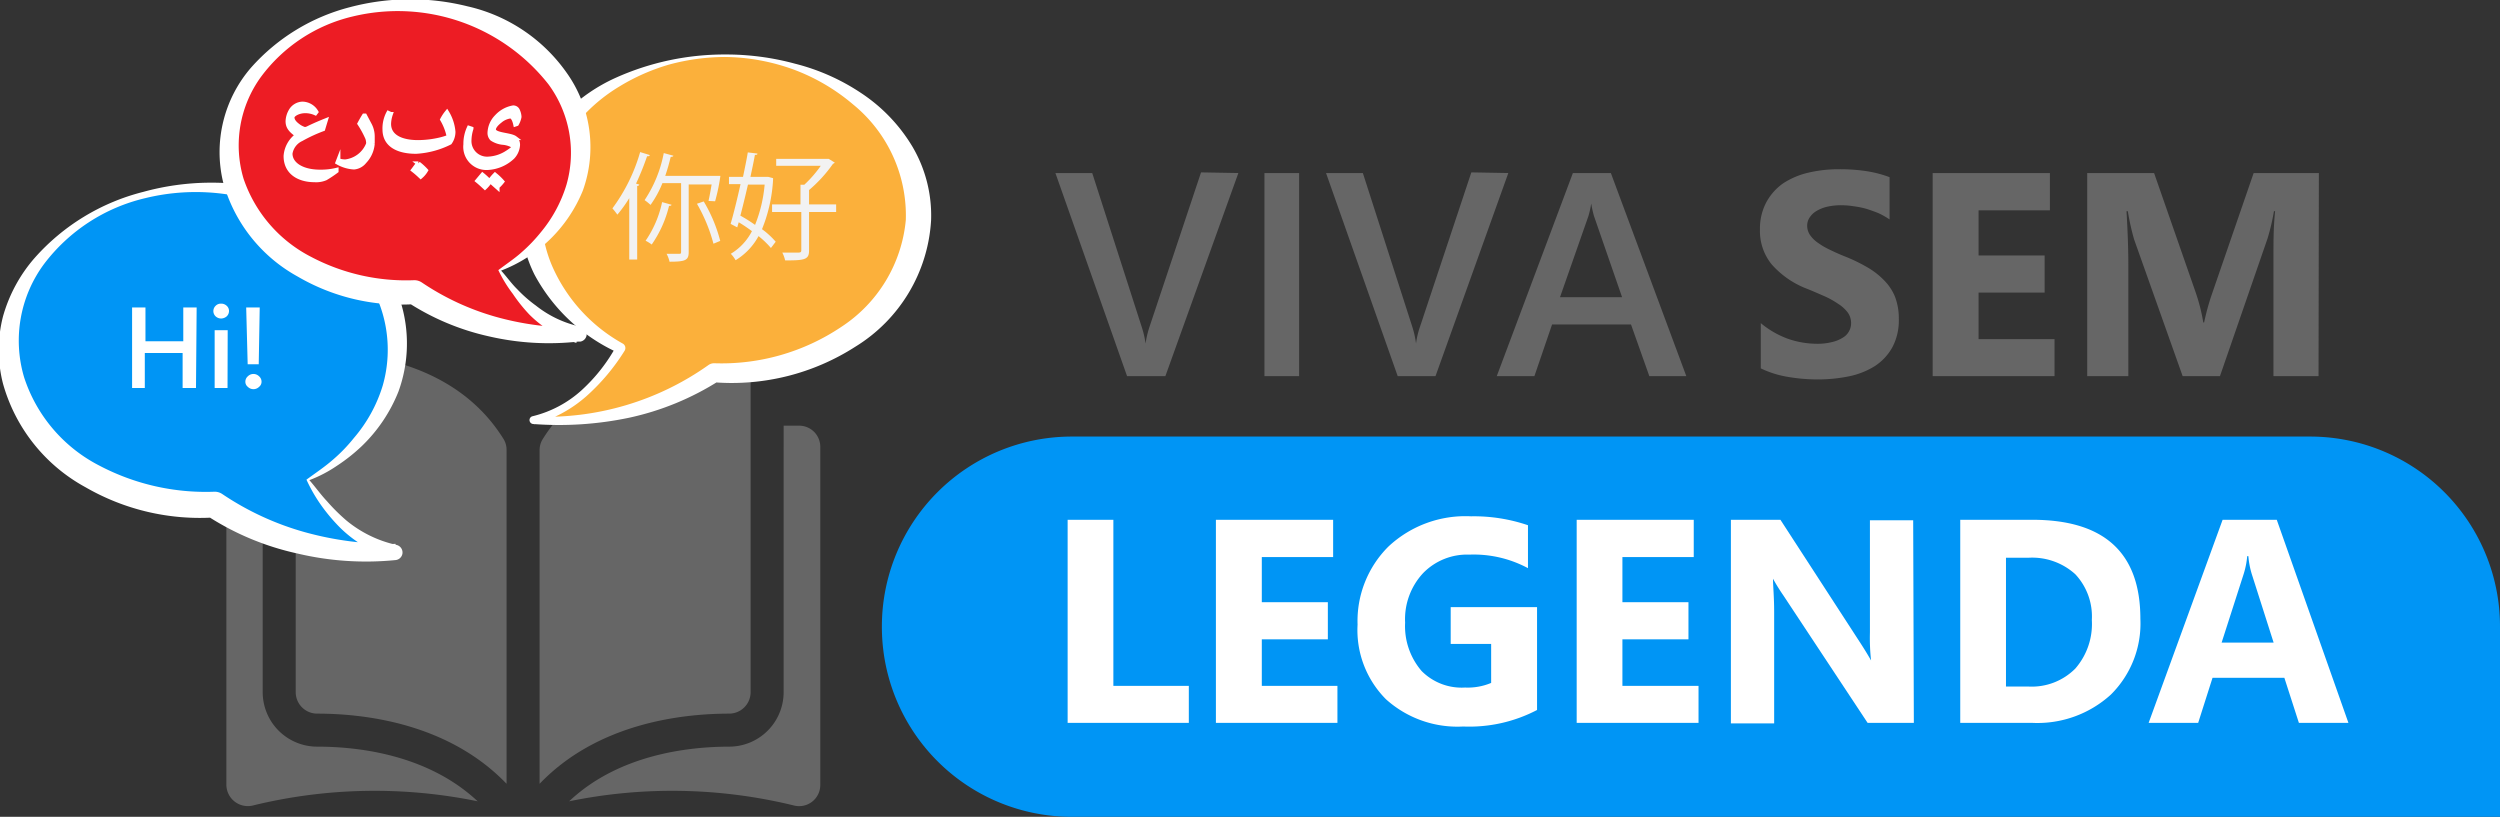 <svg xmlns="http://www.w3.org/2000/svg" viewBox="0 0 151.41 49.47"><rect x="0" y="0" width="151.41" height="49.47" fill="#333333" stroke="none"/><defs><style>.cls-1{fill:#666;}.cls-2{fill:#0095f5;}.cls-3,.cls-7{fill:#fff;}.cls-4{fill:#fbb03b;}.cls-5{fill:#f2f2f2;}.cls-6{fill:#ed1c24;}.cls-7{stroke:#fff;stroke-miterlimit:10;stroke-width:0.25px;}</style></defs><title>Asset 1</title><g id="Layer_2" data-name="Layer 2"><g id="Layer_1-2" data-name="Layer 1"><path class="cls-1" d="M75,10.48l-4.42,12.3H68.26l-4.34-12.3h2.23l3,9.33a5.54,5.54,0,0,1,.23,1h0a5.86,5.86,0,0,1,.25-1.05l3.11-9.32Z" transform="translate(0)"/><path class="cls-1" d="M78.68,22.78h-2.1V10.48h2.1Z" transform="translate(0)"/><path class="cls-1" d="M91.35,10.48l-4.41,12.3H84.65l-4.34-12.3h2.23l3,9.33a5.57,5.57,0,0,1,.22,1h0a5.11,5.11,0,0,1,.25-1.05l3.1-9.32Z" transform="translate(0)"/><path class="cls-1" d="M102.13,22.78H99.89l-1.11-3.13H94l-1.07,3.13H90.65l4.61-12.3h2.3ZM98.24,18l-1.7-4.91a6.44,6.44,0,0,1-.17-.77h0a5.41,5.41,0,0,1-.17.77L94.48,18Z" transform="translate(0)"/><path class="cls-1" d="M106.64,22.31V19.57a5.53,5.53,0,0,0,1.62.94,5.41,5.41,0,0,0,1.77.31,3.52,3.52,0,0,0,.91-.1,2.05,2.05,0,0,0,.65-.26,1,1,0,0,0,.39-.39,1,1,0,0,0,.13-.5,1.1,1.1,0,0,0-.2-.64,2.23,2.23,0,0,0-.57-.52,5.35,5.35,0,0,0-.84-.47c-.33-.14-.68-.3-1.06-.45A5.43,5.43,0,0,1,107.29,16a3.2,3.2,0,0,1-.7-2.09,3.41,3.41,0,0,1,.38-1.65,3.37,3.37,0,0,1,1-1.14,4.75,4.75,0,0,1,1.54-.66,8,8,0,0,1,1.86-.21,10.69,10.69,0,0,1,1.7.12,7,7,0,0,1,1.37.36v2.56a4.84,4.84,0,0,0-.67-.38c-.25-.1-.5-.19-.76-.27a5.1,5.1,0,0,0-.76-.15,4.78,4.78,0,0,0-.73-.06,3.85,3.85,0,0,0-.86.09,2.26,2.26,0,0,0-.65.26,1.28,1.28,0,0,0-.41.39.9.9,0,0,0-.15.51,1,1,0,0,0,.17.55,1.82,1.82,0,0,0,.46.46,4.4,4.4,0,0,0,.73.43c.29.14.61.29,1,.44a10.15,10.15,0,0,1,1.32.65,4.54,4.54,0,0,1,1,.79,3,3,0,0,1,.65,1,3.7,3.7,0,0,1,.22,1.31,3.47,3.47,0,0,1-.39,1.72,3.22,3.22,0,0,1-1.06,1.14,4.72,4.72,0,0,1-1.56.62,9.41,9.41,0,0,1-1.87.19,10.83,10.83,0,0,1-1.93-.17A6,6,0,0,1,106.64,22.31Z" transform="translate(0)"/><path class="cls-1" d="M124.43,22.78h-7.38V10.48h7.1v2.26h-4.32v2.73h4v2.25h-4v2.82h4.6Z" transform="translate(0)"/><path class="cls-1" d="M140.42,22.78h-2.73V15.42c0-.79,0-1.67.1-2.63h-.07a13.64,13.64,0,0,1-.38,1.63l-2.89,8.36h-2.26l-2.94-8.28a14.55,14.55,0,0,1-.38-1.71h-.08c.07,1.21.11,2.27.11,3.19v6.8h-2.49V10.48h4.05L133,17.77a11.33,11.33,0,0,1,.44,1.76h.05a14.56,14.56,0,0,1,.49-1.77l2.51-7.28h3.95Z" transform="translate(0)"/><path class="cls-1" d="M19.19,21.32h0a1.3,1.3,0,0,0-1.28,1.29V41.93a1.3,1.3,0,0,0,1.29,1.29c3,0,8,.63,11.48,4.25V27.26a1.26,1.26,0,0,0-.17-.65C27.66,22,22.2,21.33,19.19,21.32Z" transform="translate(0)"/><path class="cls-1" d="M45.46,41.93V22.61a1.3,1.3,0,0,0-1.28-1.29h0c-3,0-8.47.71-11.32,5.29a1.26,1.26,0,0,0-.18.65V47.47c3.47-3.62,8.49-4.25,11.49-4.25A1.3,1.3,0,0,0,45.46,41.93Z" transform="translate(0)"/><path class="cls-1" d="M48.4,25.78h-.94V41.93a3.3,3.3,0,0,1-3.28,3.29c-2.55,0-6.74.5-9.71,3.31a31,31,0,0,1,13.64.26,1.28,1.28,0,0,0,1.57-1.25V27.07A1.28,1.28,0,0,0,48.4,25.78Z" transform="translate(0)"/><path class="cls-1" d="M15.91,41.93V25.78H15a1.29,1.29,0,0,0-1.29,1.29V47.54a1.3,1.3,0,0,0,1.58,1.25,31,31,0,0,1,13.64-.26c-3-2.81-7.17-3.31-9.71-3.31A3.3,3.3,0,0,1,15.91,41.93Z" transform="translate(0)"/><path class="cls-2" d="M18.64,29.07c3.26-1.71,5.43-4.7,5.43-8.11,0-5.31-5.26-9.62-11.75-9.62S.56,15.65.56,21s5.26,9.62,11.76,9.62l.66,0a17.34,17.34,0,0,0,8,2.8,18.55,18.55,0,0,0,2.88,0A8.94,8.94,0,0,1,18.64,29.07Z" transform="translate(0)"/><path class="cls-3" d="M18.56,29.05c.56-.41,1.1-.77,1.57-1.18a9.68,9.68,0,0,0,1.3-1.34,8.8,8.8,0,0,0,1.75-3.18A7.88,7.88,0,0,0,22,16.58,12.87,12.87,0,0,0,8.8,12a10.78,10.78,0,0,0-6.14,4,7.8,7.8,0,0,0-1.2,6.85A9.21,9.21,0,0,0,6,28.19a13.84,13.84,0,0,0,7,1.59h0a.81.81,0,0,1,.46.14,17.24,17.24,0,0,0,5,2.31,19.49,19.49,0,0,0,5.5.71l-.09.92A7.66,7.66,0,0,1,20.64,32a10.69,10.69,0,0,1-1.16-1.36A9.51,9.51,0,0,1,18.56,29.05Zm.15,0c.32.35.7.89,1.08,1.29A11.38,11.38,0,0,0,21,31.54,7.21,7.21,0,0,0,24,33a.47.47,0,0,1,.37.55.47.47,0,0,1-.41.37h0A18,18,0,0,1,18,33.52a16.52,16.52,0,0,1-5.5-2.31l.47.13a13.85,13.85,0,0,1-7.79-1.83,10.3,10.3,0,0,1-5-6.28,8.21,8.21,0,0,1,0-4.06A9.13,9.13,0,0,1,2.1,15.62a13.06,13.06,0,0,1,6.58-4,15.57,15.57,0,0,1,7.79-.12,11,11,0,0,1,6.6,4.37,8.51,8.51,0,0,1,1.06,7.85A9.4,9.4,0,0,1,21.93,27a10.58,10.58,0,0,1-1.54,1.22A7.92,7.92,0,0,1,18.71,29.09Z" transform="translate(0)"/><path class="cls-4" d="M43.88,3.37c-6.49,0-11.75,4.31-11.75,9.62,0,3.41,2.17,6.39,5.44,8.1a9,9,0,0,1-5.27,4.35,18.4,18.4,0,0,0,2.87-.05,17.16,17.16,0,0,0,8-2.81c.22,0,.44,0,.66,0,6.5,0,11.76-4.31,11.76-9.62S50.38,3.37,43.88,3.37Z" transform="translate(0)"/><path class="cls-3" d="M43.88,3.45a13.28,13.28,0,0,0-3.32.45,12.41,12.41,0,0,0-3.05,1.34,10.07,10.07,0,0,0-4.13,4.81,7.86,7.86,0,0,0,.06,6.06,9.93,9.93,0,0,0,4.28,4.7h0a.31.31,0,0,1,.11.43h0A12.57,12.57,0,0,1,35.51,24a7.93,7.93,0,0,1-3.15,1.7l0-.47a17,17,0,0,0,10.56-3.13.59.59,0,0,1,.34-.1h0a13,13,0,0,0,7.69-2.2,8.69,8.69,0,0,0,3.91-6.48,8.68,8.68,0,0,0-3.2-7,12,12,0,0,0-3.6-2.11A12.53,12.53,0,0,0,43.88,3.45Zm0-.15a15.92,15.92,0,0,1,4.28.56,12.86,12.86,0,0,1,4,1.78,10.12,10.12,0,0,1,3.1,3.24,8.21,8.21,0,0,1,1.13,4.47A9.64,9.64,0,0,1,51.8,21a13.85,13.85,0,0,1-8.6,2.15l.37-.1A16.75,16.75,0,0,1,38.1,25.3a20.67,20.67,0,0,1-5.81.38h0a.24.24,0,0,1-.22-.26.24.24,0,0,1,.18-.21,6.8,6.8,0,0,0,3-1.6,10.3,10.3,0,0,0,2.09-2.68l.13.45a10.81,10.81,0,0,1-5.1-4.75,8.18,8.18,0,0,1-.1-7.08,10.35,10.35,0,0,1,5-4.83A16.07,16.07,0,0,1,43.88,3.3Z" transform="translate(0)"/><path class="cls-5" d="M38.11,12A7.92,7.92,0,0,1,37.39,13c-.07-.1-.21-.28-.3-.38a10.64,10.64,0,0,0,1.68-3.41l.58.18c0,.07-.09.08-.16.07a16,16,0,0,1-.67,1.66l.2.06a.12.12,0,0,1-.13.08v4.46h-.48Zm4.8.17c.06-.26.13-.65.19-1H41.71v4.09c0,.5-.18.59-1.16.59a1.88,1.88,0,0,0-.18-.48h.76c.09,0,.12,0,.12-.12V11.09H40.12a6.25,6.25,0,0,1-.72,1.32,3.51,3.51,0,0,0-.36-.29A7.72,7.72,0,0,0,40.2,9.27l.58.16c0,.05-.07.07-.16.07a11.59,11.59,0,0,1-.33,1.15h3.34a11.43,11.43,0,0,1-.32,1.54Zm-2.24.23c0,.05-.07.07-.15.07a6.92,6.92,0,0,1-1.05,2.34,2.3,2.3,0,0,0-.37-.23,6.48,6.48,0,0,0,1-2.34Zm2.54,2.36a9.91,9.91,0,0,0-1-2.42l.41-.14a9.07,9.07,0,0,1,1,2.39Z" transform="translate(0)"/><path class="cls-5" d="M46.56,10.72l.26.07,0,.09a9.26,9.26,0,0,1-.67,3,4.86,4.86,0,0,1,.83.76l-.29.38a5.25,5.25,0,0,0-.75-.72,3.84,3.84,0,0,1-1.39,1.46,1.8,1.8,0,0,0-.29-.39A3.4,3.4,0,0,0,45.54,14a9.37,9.37,0,0,0-.8-.54l-.09.31-.4-.21c.18-.62.4-1.51.6-2.41h-.7v-.44H45c.11-.53.21-1,.29-1.48l.58.07c0,.05,0,.08-.15.08-.07.4-.17.86-.27,1.33h1.07Zm-1.26.46c-.15.65-.31,1.31-.46,1.88a9.41,9.41,0,0,1,.89.56,8.49,8.49,0,0,0,.58-2.44Zm5.34,1.2v.46H49v2.32c0,.54-.21.62-1.45.61a1.91,1.91,0,0,0-.17-.47h.84c.24,0,.31,0,.31-.15V12.84H46.76v-.46h1.72V11.19l.23,0a7.16,7.16,0,0,0,1-1.15h-2.7V9.62H50.1l.09,0,.37.23a.3.3,0,0,1-.11.07A8.39,8.39,0,0,1,49,11.51v.87Z" transform="translate(0)"/><path class="cls-6" d="M30.25,16.38A8.46,8.46,0,0,0,35.17,9c0-4.81-4.76-8.71-10.64-8.71S13.89,4.23,13.89,9s4.76,8.71,10.64,8.71l.6,0a15.63,15.63,0,0,0,7.28,2.54,17.46,17.46,0,0,0,2.6,0A8.12,8.12,0,0,1,30.25,16.38Z" transform="translate(0)"/><path class="cls-3" d="M30.18,16.36c.5-.38,1-.71,1.41-1.08a9.61,9.61,0,0,0,1.17-1.22,8.23,8.23,0,0,0,1.55-2.88,7,7,0,0,0-1.09-6.07A11.61,11.61,0,0,0,21.35,1a9.67,9.67,0,0,0-5.54,3.65,7.06,7.06,0,0,0-1.06,6.17,8.33,8.33,0,0,0,4.08,4.73,12.32,12.32,0,0,0,6.26,1.42h0a.81.81,0,0,1,.46.14A15.6,15.6,0,0,0,30,19.18a17.63,17.63,0,0,0,5,.66l-.09.93a6.92,6.92,0,0,1-2.85-1.72,9.53,9.53,0,0,1-1-1.25A8.22,8.22,0,0,1,30.18,16.36Zm.14,0c.3.31.64.8,1,1.15a8,8,0,0,0,1.14,1,6.56,6.56,0,0,0,2.68,1.27.46.46,0,0,1,0,.91H35a16.08,16.08,0,0,1-5.35-.31,15,15,0,0,1-5-2.1l.47.14a12.44,12.44,0,0,1-7.09-1.67,9.36,9.36,0,0,1-4.52-5.73,7.82,7.82,0,0,1,1.7-6.93,12,12,0,0,1,6-3.66A14.29,14.29,0,0,1,28.3.38a10.05,10.05,0,0,1,6,4,7.76,7.76,0,0,1,1,7.16A8.7,8.7,0,0,1,30.32,16.4Z" transform="translate(0)"/><path class="cls-7" d="M19.57,7.82a9.08,9.08,0,0,0-1.32.61,1.15,1.15,0,0,0-.66.87c0,.65.72,1.1,1.79,1.1a4,4,0,0,0,1-.11l0,.07a6.88,6.88,0,0,1-.66.44,1.47,1.47,0,0,1-.67.11c-.94,0-1.75-.45-1.75-1.46A1.71,1.71,0,0,1,18,8.19c-.42-.3-.58-.51-.58-.85a1.34,1.34,0,0,1,.17-.6.86.86,0,0,1,.73-.46,1,1,0,0,1,.84.5l-.06.08a1.49,1.49,0,0,0-.61-.13c-.43,0-.78.22-.78.38s.1.32.34.5a1.21,1.21,0,0,0,.41.21.57.57,0,0,0,.22-.07c.35-.17.7-.32,1.05-.46h0Z" transform="translate(0)"/><path class="cls-7" d="M22.1,7l.28.53a1.52,1.52,0,0,1,.19.74v.43a1.77,1.77,0,0,1-.49,1.09.92.92,0,0,1-.64.35,2.27,2.27,0,0,1-1-.3l.05-.13a1.33,1.33,0,0,0,.43.07,1.69,1.69,0,0,0,1.37-1.05.45.45,0,0,0,0-.18.73.73,0,0,0-.05-.2,5.82,5.82,0,0,0-.47-.86c.09-.17.18-.33.28-.49Z" transform="translate(0)"/><path class="cls-7" d="M25.2,9.19c-1.08,0-1.91-.39-1.91-1.35a2,2,0,0,1,.23-1l.15.07a2,2,0,0,0-.11.59c0,.79.78,1.11,1.76,1.11a5.9,5.9,0,0,0,1.33-.16,4,4,0,0,0,.52-.16s0,0,0-.05a3.37,3.37,0,0,0-.39-1,2.58,2.58,0,0,1,.29-.44h0a2.7,2.7,0,0,1,.39,1.19,1.14,1.14,0,0,1-.21.65A5.21,5.21,0,0,1,25.2,9.19Zm.14.71a3.57,3.57,0,0,1,.46.42,1.44,1.44,0,0,1-.32.38,5.72,5.72,0,0,0-.46-.4C25.13,10.16,25.23,10,25.34,9.9Z" transform="translate(0)"/><path class="cls-7" d="M31.21,7.54c-.07-.33-.19-.49-.3-.49a1.2,1.2,0,0,0-.62.28c-.22.17-.38.36-.38.51,0,.34,1,.3,1.29.52a.56.56,0,0,1,.17.44,1.18,1.18,0,0,1-.32.72,2.38,2.38,0,0,1-1.51.65,1.28,1.28,0,0,1-1.35-1.43,2.3,2.3,0,0,1,.21-1l.15.05a2.44,2.44,0,0,0-.12.69,1.07,1.07,0,0,0,1.15,1.13,2.27,2.27,0,0,0,1.05-.32c.25-.15.49-.33.49-.39s-.29-.21-.61-.25a1.47,1.47,0,0,1-.72-.24.51.51,0,0,1-.14-.35,1.46,1.46,0,0,1,.43-1,1.77,1.77,0,0,1,1-.55.3.3,0,0,1,.29.2,1,1,0,0,1,.09.37,1.35,1.35,0,0,1-.16.43Zm-1.84,3.82c-.16-.15-.3-.28-.46-.41l.31-.37a4.4,4.4,0,0,1,.45.42A1.9,1.9,0,0,1,29.37,11.36Zm.76,0-.46-.41a3,3,0,0,1,.31-.37,3.45,3.45,0,0,1,.44.42A2.37,2.37,0,0,1,30.13,11.31Z" transform="translate(0)"/><path class="cls-3" d="M11.87,23.5h-.81V21.38H8.77V23.5H8V18.62h.81v2.05h2.29V18.62h.81Z" transform="translate(0)"/><path class="cls-3" d="M13.39,19.29a.49.49,0,0,1-.33-.13.44.44,0,0,1,0-.64.44.44,0,0,1,.33-.13.48.48,0,0,1,.34.13.42.42,0,0,1,.14.32.45.45,0,0,1-.14.32A.53.53,0,0,1,13.39,19.29Zm.39,4.21H13V20h.79Z" transform="translate(0)"/><path class="cls-3" d="M15.35,23.57a.48.48,0,0,1-.34-.14.39.39,0,0,1-.15-.31.43.43,0,0,1,.15-.33.48.48,0,0,1,.68,0,.43.43,0,0,1,.15.33.39.39,0,0,1-.15.31A.48.48,0,0,1,15.35,23.57Zm.38-4.95-.06,3.44H15l-.09-3.44Z" transform="translate(0)"/><path class="cls-2" d="M53.41,26.47h86.5A11.5,11.5,0,0,1,151.41,38v0a11.5,11.5,0,0,1-11.5,11.5h-75A11.5,11.5,0,0,1,53.41,38V26.47a0,0,0,0,1,0,0Z" transform="translate(204.82 75.94) rotate(-180)"/><path class="cls-3" d="M72,43.78H64.66V31.48h2.77V41.54H72Z" transform="translate(0)"/><path class="cls-3" d="M81,43.78H73.64V31.48h7.1v2.26H76.42v2.73h4v2.25h-4v2.82H81Z" transform="translate(0)"/><path class="cls-3" d="M93.09,43a8.85,8.85,0,0,1-4.47,1,6.46,6.46,0,0,1-4.68-1.65,5.93,5.93,0,0,1-1.72-4.52,6.36,6.36,0,0,1,1.87-4.73,6.82,6.82,0,0,1,5-1.83,10.16,10.16,0,0,1,3.45.54v2.6A6.94,6.94,0,0,0,89,33.59a3.72,3.72,0,0,0-2.81,1.12,4.09,4.09,0,0,0-1.09,3,4.16,4.16,0,0,0,1,2.93,3.41,3.41,0,0,0,2.63,1,3.64,3.64,0,0,0,1.58-.28V39H87.86V36.77h5.23Z" transform="translate(0)"/><path class="cls-3" d="M102.87,43.78H95.49V31.48h7.09v2.26H98.26v2.73h4v2.25h-4v2.82h4.61Z" transform="translate(0)"/><path class="cls-3" d="M115.91,43.78h-2.8L108,36.05a11.64,11.64,0,0,1-.62-1h0c0,.44.07,1.1.07,2v6.76h-2.62V31.48h3L112.71,39c.22.34.42.67.61,1h0a12.26,12.26,0,0,1-.07-1.69v-6.8h2.62Z" transform="translate(0)"/><path class="cls-3" d="M118.72,43.78V31.48h4.36q6.55,0,6.55,6a6.06,6.06,0,0,1-1.79,4.59,6.6,6.6,0,0,1-4.76,1.71Zm2.77-10v7.8h1.37a3.71,3.71,0,0,0,2.83-1.09,4.11,4.11,0,0,0,1-2.94,3.74,3.74,0,0,0-1-2.77,3.88,3.88,0,0,0-2.85-1Z" transform="translate(0)"/><path class="cls-3" d="M142.23,43.78h-3l-.88-2.73H134l-.87,2.73h-3l4.48-12.3h3.28Zm-4.53-4.86-1.32-4.14a5.12,5.12,0,0,1-.21-1.1h-.07a5.06,5.06,0,0,1-.21,1.07l-1.34,4.17Z" transform="translate(0)"/></g></g></svg>